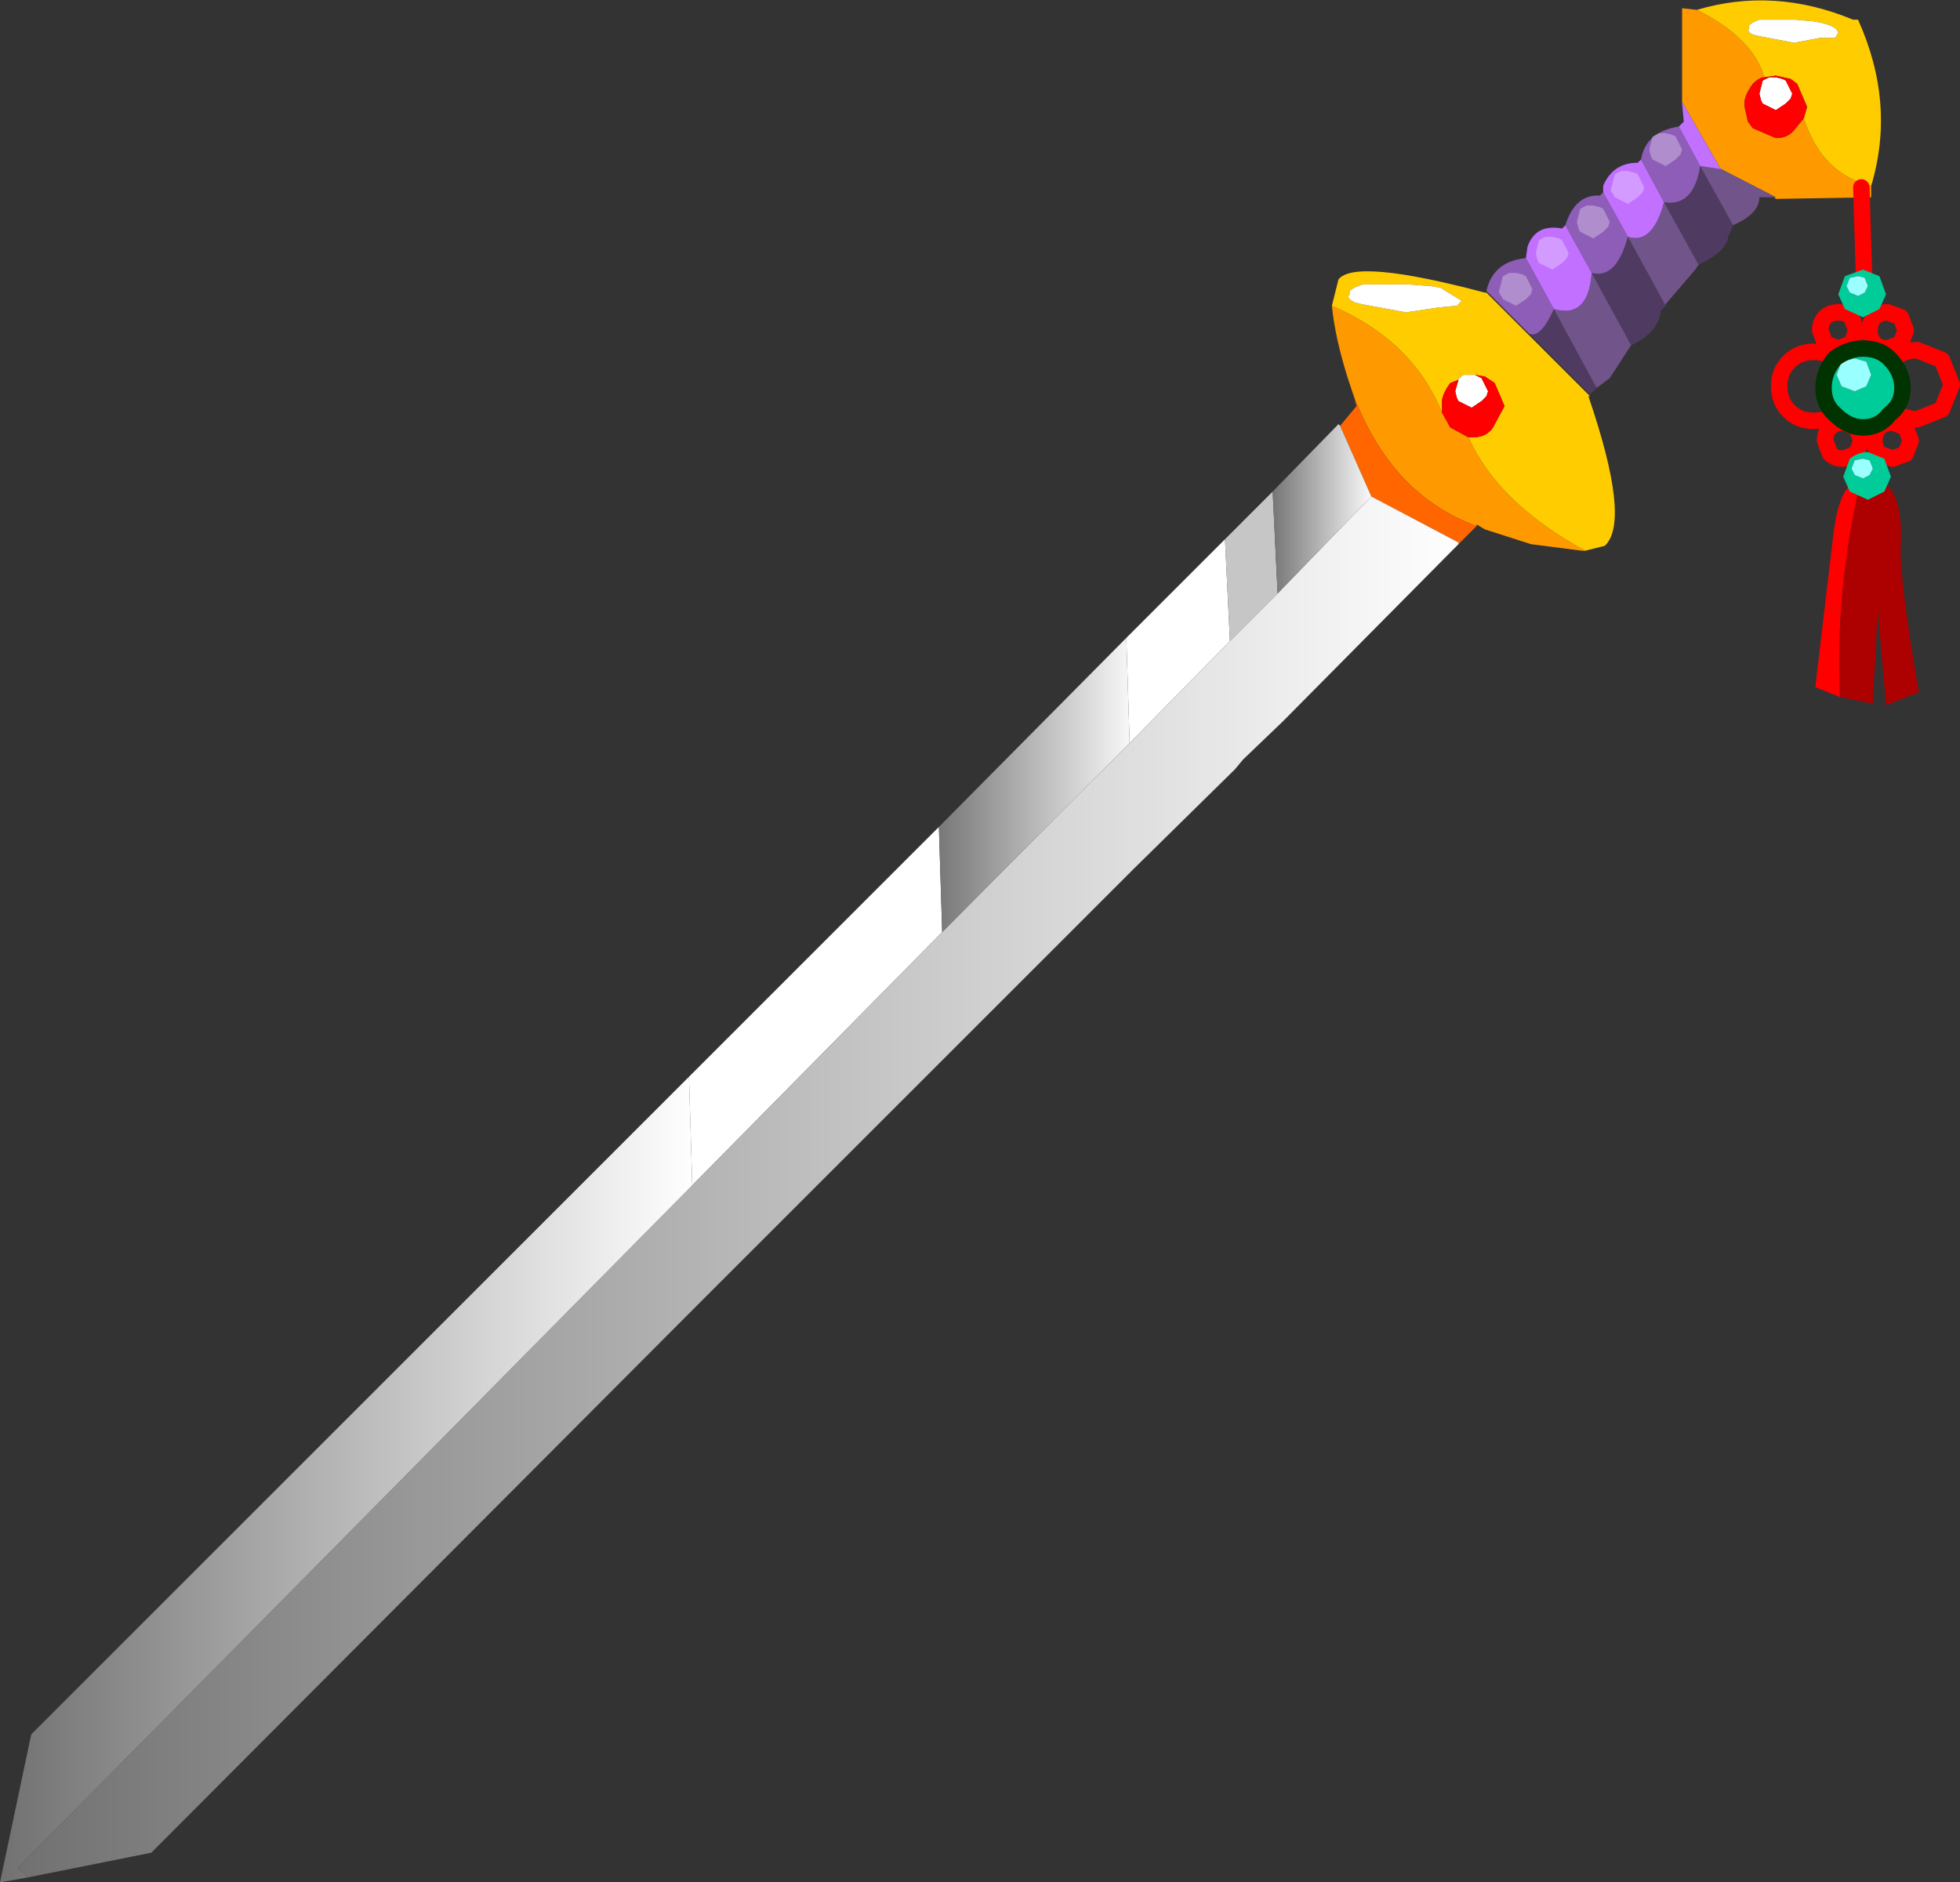 <svg xmlns="http://www.w3.org/2000/svg" xmlns:ffdec="https://www.free-decompiler.com/flash" xmlns:xlink="http://www.w3.org/1999/xlink" ffdec:objectType="frame" width="59.6" height="57.25"><rect width="100%" height="100%" fill="#333333" stroke="none"/><use ffdec:characterId="1" xlink:href="#a" width="59.6" height="57.25"/><defs><linearGradient id="b" x1="-819.2" x2="819.2" gradientTransform="matrix(.027 0 0 .026 6.6 36)" gradientUnits="userSpaceOnUse" spreadMethod="pad"><stop offset="0" stop-color="#707070"/><stop offset="1" stop-color="#fff"/></linearGradient><linearGradient id="c" x1="-819.2" x2="819.2" gradientTransform="matrix(.002 0 0 .003 24.35 15.35)" gradientUnits="userSpaceOnUse" spreadMethod="pad"><stop offset="0" stop-color="#707070"/><stop offset="1" stop-color="#fff"/></linearGradient><linearGradient id="d" x1="-819.2" x2="819.2" gradientTransform="matrix(.004 0 0 .005 15.6 23.75)" gradientUnits="userSpaceOnUse" spreadMethod="pad"><stop offset="0" stop-color="#707070"/><stop offset="1" stop-color="#fff"/></linearGradient><linearGradient id="e" x1="-819.2" x2="819.2" gradientTransform="matrix(.013 0 0 .015 -5.35 44.9)" gradientUnits="userSpaceOnUse" spreadMethod="pad"><stop offset="0" stop-color="#707070"/><stop offset="1" stop-color="#fff"/></linearGradient><g id="a"><path fill="#f90" fill-rule="evenodd" d="M56.9 5.65V6l-2.9.05-.05-.05H54l-1.65-.85-.05-.05-1.15-2V.25l.45.05q1.7.85 2.05 2.05-.15 0-.35.2-.3.4-.25.7l.1.45.15.2.7.3q.4 0 .6-.3l.25-.3q.55 1.7 2.05 2.05M40.5 9.3q2.45 1.05 3.35 3.25l.25.45.55.3q.9 2 3.55 3.45h-.1l-1.55-.2-1.4-.45-.25-.15V16q-2.6-.95-3.75-4l-.15-.45q-.4-1.25-.5-2.25"/><path fill="#fc0" fill-rule="evenodd" d="M51.6.3q2.35-.7 4.75.3h.15q1.15 2.55.4 5.05-1.5-.35-2.05-2.05l.1-.35-.3-.7-.2-.15-.45-.1-.35.05Q53.3 1.15 51.6.3m4.2.85.1-.15q-.05-.2-.5-.3l-.25-.05L54.6.6h-1.1q-.4.15-.3.25-.1.1.1.2l.2.05 1.05.2.8-.15zM40.5 9.3l.2-.8q.5-.65 4.45.4h.05l1.25 1.25 1.9 1.9h-.05q1.3 3.8.5 4.55l-.6.15q-2.65-1.45-3.55-3.45h.15q.4 0 .6-.3l.35-.65-.3-.7-.3-.2-.3-.05h-.3q-.1 0-.15.1h-.05v.05l-.25.1q-.3.4-.25.7v.2q-.9-2.2-3.35-3.25m3.8 0 .15-.15-.65-.4-.3-.05-.7-.05h-1.35q-.5.15-.4.3-.15.1.15.25l.2.05 1.35.25 1-.15z"/><path fill="#fff" fill-rule="evenodd" d="M55.8 1.15h-.45l-.8.15-1.05-.2-.2-.05q-.2-.1-.1-.2-.1-.1.3-.25h1.1l.55.05.25.05q.45.1.5.3zM54.2 2.4l.1.05.2.4-.05.15-.15.15-.3.2-.4-.2-.05-.1-.05-.2.1-.4.2-.1h.2zm-9.85 9.15v-.05h.05q.05-.1.15-.1h.3l.1.05.1.05.2.4-.05.15-.15.15-.3.2-.4-.2-.05-.1-.05-.2zm-23.4 21.2 7.6-7.6.1 3.2-7.6 7.7zm13.3-13.35 3-3 .15 3.1-3.05 3.1zM44.3 9.3l-.55.05-1 .15-1.35-.25-.2-.05q-.3-.15-.15-.25-.1-.15.4-.3h1.35l.7.05.3.05.65.4z"/><path fill="red" fill-rule="evenodd" d="m54.85 3.6-.25.3q-.2.3-.6.3l-.7-.3-.15-.2-.1-.45q-.05-.3.25-.7.2-.2.35-.2L54 2.3l.45.1.2.15.3.7zm-.65-1.2-.2-.05h-.2l-.2.1-.1.4.05.2.05.1.4.2.3-.2.15-.15.05-.15-.2-.4zM43.85 12.55v-.2q-.05-.3.25-.7l.25-.1-.1.35.05.2.05.1.4.2.3-.2.15-.15.05-.15-.2-.4-.1-.05-.1-.05.3.05.3.2.3.7-.35.65q-.2.3-.6.3h-.15l-.55-.3z"/><path fill="#f60" fill-rule="evenodd" d="m44.9 16-.55.55v-.05l-2.65-1.4-.95-2.15.5-.6-.1-.35q1.15 3.05 3.75 4"/><path fill="#c6c6c6" fill-rule="evenodd" d="m37.25 16.4.25-.25 1.2-1.2.15 3.1-1.2 1.2-.25.25z"/><path fill="url(#b)" fill-rule="evenodd" d="m28.5 16.45-5.35 5.4-1.2 1.15-.25.3-3.05 3-5.7 5.7-7.6 7.6-16.6 16.65L-15 57l-.3-.3L5.2 35.95l7.6-7.7 5.7-5.75 3.05-3.1.25-.25 1.2-1.2L25.85 15l2.65 1.4z" transform="translate(15.85 .1)"/><path fill="url(#c)" fill-rule="evenodd" d="m22.85 14.85 2-2.05.05.05.95 2.15L23 17.95z" transform="translate(15.85 .1)"/><path fill="url(#d)" fill-rule="evenodd" d="m12.7 25.05 5.7-5.75.1 3.2-5.7 5.75z" transform="translate(15.85 .1)"/><path fill="url(#e)" fill-rule="evenodd" d="m-15 57-.85.15.95-4.5 20-20 .1 3.3-20.5 20.75z" transform="translate(15.85 .1)"/><path fill="#4f3b61" fill-rule="evenodd" d="m52.7 6.85-.15.35q-.05.45-.9.85l-1.05-1.9q.9.15 1.1-1.1zM50.65 9.3l-.15.15q-.05.65-.9 1.05l-1.2-2.2q.75.2 1.1-1.1zm-2.1 2.5-.2.2-1.85-1.85q.35.15.75-.75z"/><path fill="#71548a" fill-rule="evenodd" d="M53.95 6h-.45q0 .5-.8.85l-1-1.8.65.1L54 6zm-2.3 2.05-.1.15-.9 1.05v.05L49.5 7.2q.75.25 1.1-1.05zM49.6 10.5l-.1.15-.55.85-.4.3-1.3-2.4q1.05.3 1.15-1.1z"/><path fill="#8e5db8" fill-rule="evenodd" d="m46.5 10.15-1.3-1.3q.2-.9 1.2-1l.85 1.55q-.4.9-.75.75m1.1-3.3q.3-.95 1.05-.9l.1-.1.75 1.35q-.35 1.3-1.1 1.1zm2.3-2q.15-.85 1.15-1l.65 1.2q-.2 1.25-1.1 1.1z"/><path fill="#c170ff" fill-rule="evenodd" d="m46.4 7.85.05-.35q.25-.7 1.05-.55l.1-.1.8 1.45q-.1 1.4-1.15 1.1zm2.35-2v-.2q.3-.7 1.05-.7l.1-.1.7 1.3q-.35 1.3-1.1 1.05zm2.3-2 .15-.15-.05-.55V3.1l1.15 2 .05.05-.65-.1z"/><path fill="#fff" fill-opacity=".298" fill-rule="evenodd" d="m50.85 4.1.1.05.2.4-.05.15-.15.15-.3.2-.4-.2-.05-.1-.05-.2.1-.4.2-.1h.2zM49.7 5.25l.1.05.2.4-.05.15-.15.15-.3.2-.4-.2-.05-.1q-.1-.1-.05-.2l.1-.4.2-.1h.2zM48.25 6.25h.2l.2.05.1.05.2.4-.05.15-.15.15-.3.2-.4-.2-.05-.1-.05-.2.1-.4zM47.5 7.3l.2.4-.05.15-.15.15-.3.2-.4-.2-.05-.1-.05-.2.1-.4.2-.1h.2l.2.05zM46.4 8.4l.2.4-.05.15-.15.15-.3.2-.4-.2-.05-.1q-.1-.1-.05-.2l.1-.4.2-.1h.2l.2.05z"/><path fill="red" fill-rule="evenodd" d="M56.6 14.55q-.8 3.35-.65 6.65l-.75-.3.55-4.65q.1-.85.35-1.3l.3-.4z"/><path fill="#ad0000" fill-rule="evenodd" d="M56.6 14.55h.6l.35.4q.3.55.25 1.6t.55 4.5l-1 .4-.25-2.9-.15 2.85-1-.2q-.15-3.3.65-6.65"/><path fill="none" stroke="red" stroke-linecap="round" stroke-linejoin="round" stroke-width=".5" d="m57.8 10.45-.4.15q-.25 0-.4-.15t-.15-.4.15-.4.4-.15l.4.15.15.4zm-.4 1.75-.15-.5q0-.3.15-.5l.15-.25q.3-.3.75-.3l.75.3.3.75-.3.75-.75.3q-.45 0-.75-.3zm-.7-3.15-.1-3.35m1.35 8.1-.4.15-.4-.15q-.15-.15-.15-.4t.15-.4.4-.15l.4.15.15.4zm-1.35-.4-.15.4-.4.15q-.25 0-.4-.15l-.15-.4q0-.25.15-.4t.4-.15l.4.15zm-1.25-3.35q0-.25.15-.4t.4-.15.4.15l.15.4-.15.4-.4.15-.4-.15zm-.95.95q.3-.3.75-.3t.75.3l.15.25.15.5-.15.5-.15.25q-.3.3-.75.3t-.75-.3-.3-.75.3-.75"/><path fill="#0c9" fill-rule="evenodd" d="m56.75 11.75.15-.35-.15-.4-.35-.1-.4.1-.15.4.15.35.4.15zm.7.85q-.3.4-.8.4-.45 0-.85-.4-.35-.3-.35-.8t.35-.9q.4-.3.85-.3.5 0 .8.3.4.4.4.9t-.4.8"/><path fill="#9ff" fill-rule="evenodd" d="m56.75 11.75-.35.15-.4-.15-.15-.35.15-.4.4-.1.35.1.15.4z"/><path fill="none" stroke="#030" stroke-linecap="round" stroke-linejoin="round" stroke-width=".5" d="M57.45 12.6q-.3.4-.8.4-.45 0-.85-.4-.35-.3-.35-.8t.35-.9q.4-.3.85-.3.5 0 .8.3.4.4.4.9t-.4.8"/><path fill="#0c9" fill-rule="evenodd" d="m56.5 9 .2-.1.1-.2-.1-.25-.2-.05-.25.05-.1.25.1.2zm.15.65-.55-.25-.2-.45.2-.55.55-.2.5.2.2.55-.2.45z"/><path fill="#9ff" fill-rule="evenodd" d="m56.5 9-.25-.1-.1-.2.1-.25.25-.05.2.05.1.25-.1.2z"/><path fill="#0c9" fill-rule="evenodd" d="m57.3 13.95.2.55-.2.45-.5.25-.55-.25-.2-.45.2-.55q.25-.2.55-.2zm-.45.05-.2-.05-.25.05-.1.25.1.2.25.1.2-.1.1-.2z"/><path fill="#9ff" fill-rule="evenodd" d="m56.85 14 .1.25-.1.2-.2.1-.25-.1-.1-.2.1-.25.25-.05z"/></g></defs></svg>